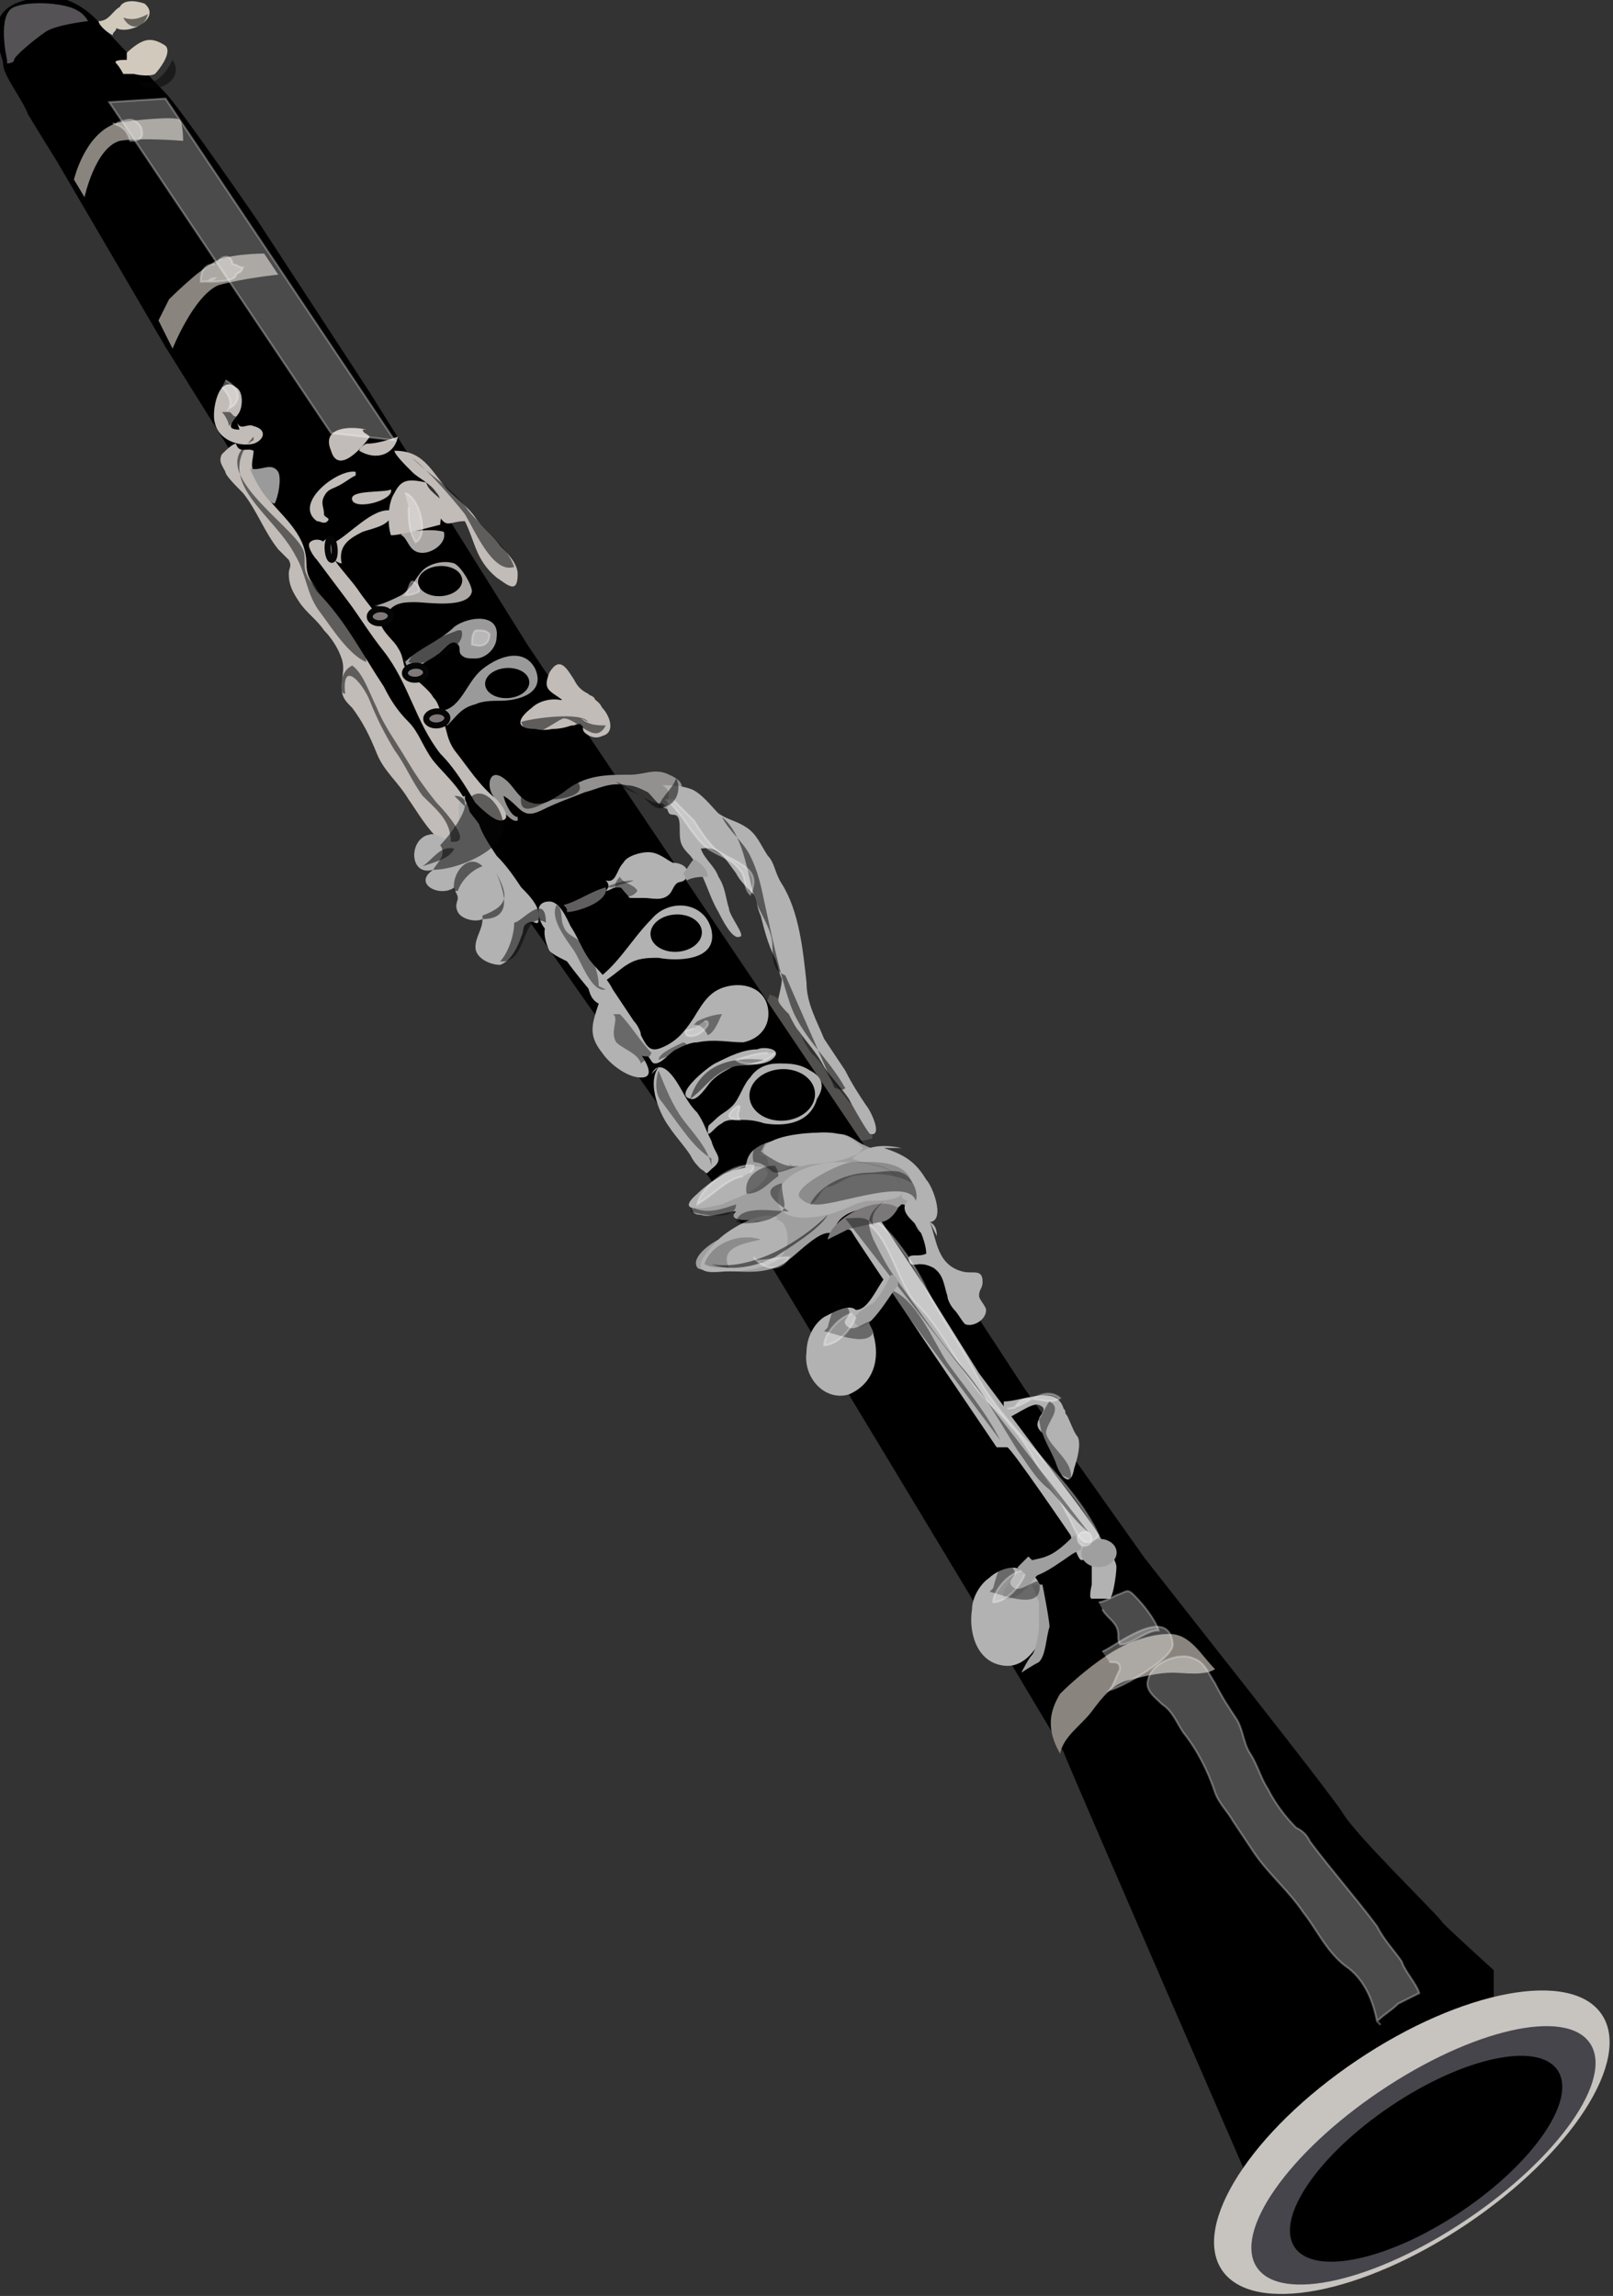 <svg xmlns="http://www.w3.org/2000/svg" version="1.0" viewBox="0 0 45.8 65.2"><rect x="0" y="0" width="45.8" height="65.2" fill="#333333" stroke="none"/><switch><g><path fill="#51504F" stroke="#51504F" stroke-width=".339" d="M21.8 28.4c.6.2.7.9.9 1.3.3.5.8 1.1 1.2 1.6.2.3.7.5.7.9-.8.2-1-1.2-1.3-1.7-.2-.4-.6-.6-.9-1-.3-.3-.4-.7-.6-1.1"/><path stroke="#000" stroke-width=".227" d="M35.4 61.5s-5-11.5-5.1-11.8c-.2-.4-8.3-13.8-8.3-13.8l-8.2-11.7-9-14.4-3.1-5.3s-.5-.8-.8-1.3C.7 2.7.2 2.1.2 1.8.2 1.5-.5.4.8.1c1.2-.4 2 .7 2 .7s1.5 1.6 1.8 1.9c.4.4 2.6 3.6 2.6 3.6l3.2 4.9 4.5 7.2 10.9 16.2 3.2 4.9 3.4 4.8 2.2 2.8s3 3.8 3.4 4.4c.4.7 2.7 2.9 2.9 3.2.3.3 1.4 1.3 1.4 1.3v.7s-3 1.3-3.1 1.9c-.1.7-2.7 2.4-2.7 2.4l-1.1.5z"/><ellipse cx="40.1" cy="60.8" fill="#C7C4BF" rx="6.5" ry="2.8" transform="rotate(-33.942 40.15 60.837)"/><ellipse cx="40.4" cy="61.2" fill="#46454B" rx="5.7" ry="2.2" transform="rotate(-33.948 40.42 61.174)"/><ellipse cx="40.5" cy="61.3" rx="4.5" ry="1.8" transform="rotate(-33.953 40.502 61.313)"/><path fill="#545255" d="M.2 1.7S-.1.4.4.2C.9 0 1.9.1 2.2.3c.2.1.3.3.3.3s-.9.1-1.2.3c-.3.2-.9.7-.9.8 0 .1-.2.1-.2.1v-.1z"/><path fill="#D1C9BC" d="M2.8.6c.3 0 .4-.3.6-.4.1-.2.4-.2.7-.1.5.4-.4.9-.8.7 0 .1-.1.1-.1.2C3 .9 2.8.7 2.8.6m.8 1.1c-.1 0-.4 0-.3.1.1.1.2.3.2.3h.3s.4.1.6 0c.1-.1.5-.6.3-.8-.3-.2-.5-.2-.7-.1-.2.1-.4.3-.4.3v.2z"/><path fill="#89847E" d="M2.1 5.1l.3.5s.3-1.4 1-1.6c.6-.1 1.8 0 1.8 0s0-.5-.1-.6c-.1-.1-1.3 0-1.8.1-.9.3-1.2 1.6-1.2 1.6zm2.4 4l.4.8s.6-1.5 1.3-1.8c.7-.2 1.7-.3 1.7-.3l-.4-.6s-1.2 0-1.5.3c-.4.2-1.2 1-1.2 1l-.3.6z"/><path fill="#C1BCB8" d="M6.8 12.2c-.5 0-.1-.3 0-.5s.1-.6-.1-.7c-.5-.4-.7.7-.6 1 .1.5.7.7 1.1.6.3-.1.4-.4 0-.5-.2-.1-.4.2-.5-.2"/><path fill="#C1BCB8" d="M6.9 14c.4.5.6 1.1 1 1.6l.3.3c.1.2 0 .2 0 .4 0 .3.1.5.3.8.2.3.5.5.7.8.2.2.4.5.5.8.1.3 0 .5 0 .8 0 .3.1.4.3.6.3.4.5.8.7 1.3.2.5.6.8.9 1.3.3.4 1.2 2.1 1.7.9.3-.8-.6-1.5-1-2-.3-.4-.4-.8-.7-1.1-.3-.3-.5-.6-.7-1-.6-.9-1.1-1.9-1.9-2.7-.2-.3-.3-.5-.3-.8 0-.9-.8-1.4-1.2-2-.1-.2-.3-.4-.3-.6-.1-.2 0-.4 0-.6-.2-.1-.4.1-.5-.2-.1 0-.3.2-.4.3-.1.2 0 .3.1.5 0 .1.3.4.5.6z"/><path fill="#9B9A9A" d="M7.1 13.3c.3.1.6-.2.8.1.1.2 0 .7-.1.9-.2 0-.6-.7-.7-1"/><path fill="#C1BCB8" d="M10.1 13.5c-.2.1-.3.2-.5.3-.2.1-.3.1-.4.3-.1.2 0 .3 0 .5 0 .1.2.1.1.2s-.2 0-.3 0c-.7-.5.6-1.5 1.1-1.4v.1m1 .4c-.2.1-1.2 0-1.1.3.1.3 1.2 0 1.1-.3"/><path fill="#AAA7A5" d="M10.6 17.2c.2 0 .6-.2.8-.3.3-.2.4-.5.6-.7.2-.2.6-.3.9-.2.2.1.5.6.5.8-.1.5-1.3.3-1.6.3-.3 0-.6 0-.8.3-.1.1-.2.3-.4.1-.1-.2.1-.3.2-.3"/><path fill="#9B9A9A" d="M12.4 20.2c.7 0 .8-.8 1.3-1.2.5-.4 1.2-.6 1.5 0 .3.7-.5.9-1 .9-.2 0-.5 0-.7.1-.4.1-.5.3-.8.6-.2-.1-.2-.3-.3-.4m-.6-1.1c0-.2.5-.4.6-.5.2-.1.4-.5.6-.3.1.1 0 .2.1.3.1.1.2.1.4.1.3 0 .6-.3.6-.6.1-.7-.8-.6-1.2-.3-.4.4-1 .6-1.4 1v-.1c0 .2.1.3.3.4"/><path fill="#C1BCB8" d="M9.5 15.4c.4-.2 1.1-1 1.6-.9.1.4-.5.5-.8.6-.4.2-.7.4-.6.9-.2 0-.8-.6-.4-.7"/><path fill="#939190" d="M14.7 23.2c-.2 0-.4-.5-.4-.6.5.3.5.7 1.1.4.4-.2.7-.3 1.2-.5.4-.1.7-.3 1.2-.2.2 0 .4.1.6.2.2.2.3.4.6.5.2-.4.7-.7 0-1-.4-.2-.7 0-1.1 0-.7 0-1.3 0-1.9.5-.3.2-.6.4-.9.3-.4-.1-.5-.5-.8-.7-.4-.3-.5.2-.3.5.1.2.5.8.7.7"/><path fill="#C1BCB8" d="M9.2 15.4c.1.1.2.4.3.5.2.3.5.6.7.9.2.3.5.6.6.9.1.3.4.5.5.7.2.3.1.5.3.7.2.2.6.5.7.7.2.2.2.5.3.7.1.3.1.5.3.8.4.5.7 1 1.2 1.4.1.1.5.6.1.6-.2 0-.6-.4-.7-.5-.3-.5-.6-1-1-1.4-.7-.9-.9-2-1.6-2.9-.4-.5-.7-1-1-1.4L9 15.9c-.1-.1-.3-.4-.2-.5.1-.1.3-.1.4 0z"/><ellipse cx="12.5" cy="16.5" stroke="#000" stroke-width=".056" rx=".6" ry=".4" transform="rotate(-3.658 12.528 16.544)"/><ellipse cx="14.4" cy="19.4" stroke="#000" stroke-width=".056" rx=".6" ry=".4" transform="rotate(-3.624 14.356 19.372)"/><path fill="#C1BCB8" d="M16 19.9c-.3-.1-.7 0-.9.2-.4.3-.5.6.1.6.4.1.7-.1 1.1-.1 0 0 .2-.1.2 0 .1 0 0 .1.1.2s.3.2.5.1c.4-.1.2-.6 0-.8-.1-.2-.2-.2-.4-.4-.2-.1-.3-.2-.4-.4-.2-.3-.4-.7-.7-.2-.2.5 0 .5.4.8m-2.8-5.1c.3.6.3 1.1.9 1.6.3.2.6.5.6-.1 0-.3-.3-.6-.5-.8-.2-.3-.5-.5-.7-.8-.2-.3-.5-.5-.8-.8-.5-.6-.7-1.1-1.5-1.1 0 .1.3.4.5.6.2.2.5.3.7.6.2.2 0 .5.1.7.2.3.3.1.7.1"/><path fill="#AAA7A5" d="M11.4 15.2c.2.1.2.5.6.5.3 0 .7-.3.6-.6-.4-.1-.8 0-1.2 0"/><path fill="#C1BCB8" d="M10.4 12.6c.3 0 .6-.1.9-.2-.1.5-.6.7-1.1.4 0 0 0-.1.2-.2m1.7 1.1c-.5-.1-.7-.1-.9.3-.2.3-.2.9-.1 1.2.3 0 1-.2 1.4-.3 0-.2.1-.4.1-.6-.1-.2-.4-.3-.5-.6"/><path fill="#C1BCB8" d="M10.4 12.2c-.4-.1-1.3-.1-1 .6.2.7.9-.1 1.1-.4-.1-.1-.2-.1-.2-.2m6.1 8.4c.4-.4.9-.9 0-.9-.3 0-.3.1-.5.2s-.5.1-.7.2c-.6.4 0 .6.5.6s1-.3 1.4-.6"/><path fill="#B2B2B2" d="M12.2 23.7c-.6.1-.6 1.2.1 1-.6.4.2.8.6.5 0 .1.1.2.1.3 0 .1-.1.2 0 .4s.5.3.7.2c0 .3-.2.5-.2.8 0 .3.4.5.7.5.3-.1.5-.5.6-.8.1-.2 0-.3.2-.4.2-.1.3.2.3-.2 0-.3-.3-.6-.5-.8-.2-.3-.4-.6-.7-.9-.2-.3-.4-.6-.5-.9-.2-.3-.4-.4-.4-.8-.3.1-.1.8-.2 1-.1.6-.5 0-.8.1m4.9 6.2c-.4-.5-.3-.8-.1-1.4-.4-.2-.2-.7-.6-1-.2-.2-.6-.3-.8-.5-.1-.2-.3-.8.1-.8.4.8.9 1.5 1.5 2.2.3.4.5.7.7 1.1.1.2.9 1.1.3 1.1-.4 0-.9-.4-1.1-.7z"/><path fill="none" stroke="#000" stroke-width=".056" d="M15.1 24.7c.7-.3 1.2-1 1.9-1.3.3-.1.6-.2 1-.2.3 0 .2 0 .3.2.1.1.2.4.2.5-.5.1-1.1 0-1.6.2-.6.3-1.1.9-1.5 1.4-.2-.1-.4-.5-.5-.7.1-.1.3-.1.4-.2"/><path fill="#B2B2B2" d="M16.8 27.9c.7-.4 1.1-1.2 1.7-1.8.5-.6 1.5-.5 1.7.3.2.9-1 .9-1.5.8-.3 0-.6 0-.9.2-.2.1-.9.8-1 .5"/><ellipse cx="19.2" cy="26.5" stroke="#000" stroke-width=".061" rx=".7" ry=".5" transform="rotate(-3.67 19.19 26.498) scale(1)"/><ellipse cx="20.8" cy="28.8" stroke="#000" stroke-width=".061" rx=".7" ry=".5" transform="rotate(-3.678 20.84 28.837) scale(1)"/><path fill="#B2B2B2" d="M19.7 28.9c.3-.5.5-.8 1-.9.5-.1 1 .1 1.1.6.1.5-.2.9-.7 1-.4 0-.8-.1-1.3 0-.2 0-.4.1-.6.2-.2.1-.4.4-.6.4-.1 0-.1-.1-.2-.2-.1 0-.2 0-.3-.1-.2-.1-.2-.5-.4-.6-.5-.7-1.1-1.3-1.6-2l-.6-.9c-.2-.2-.4-.8.1-.8.3 0 .5.5.6.7.2.3.3.6.5.9.2.3.5.5.7.9l.6.9c.1.1.2.3.2.4.2.4.3.5.7.3.4-.2.6-.5.8-.8zM17.2 25c.1.1.1.2 0 .3.1 0 .2-.1.3-.1.2 0 .1 0 .3.2.1.1 0 .1.2.1h.3c.2 0 .5.1.7-.1.1-.1.1-.2.2-.3.1-.1.2 0 .3-.2.1-.3-.2-.4-.4-.4-.2-.1-.4-.3-.7-.3-.2 0-.6.1-.7.3-.2.2-.2.6-.5.5v.1m1.3 5.4c.2-.4.5-.1.7.2.2.3.3.6.6.9.2.3.2.4.4.8.1.4.4.5 0 .8-.2.2-.1.1-.3 0-.1-.1-.2-.2-.3-.4-.2-.3-.4-.5-.6-.8-.3-.4-.7-1.4-.2-1.8"/><path fill="#B2B2B2" d="M21.9 30.1c-.3.2-.8.1-1.1.2-.2.1-.4.2-.6.4-.1.1-.4.6-.6.5-.5-.1.5-.9.7-1 .4-.2.8-.4 1.2-.4.2-.1.8 0 .4.3z"/><path fill="#B2B2B2" d="M20.8 31.4c.2-.2.3-.6.5-.8.2-.3.5-.4.8-.4.3 0 .6 0 .9.2.4.2.4.5.2.8-.2.7-.9.8-1.5.7-.3-.1-.5-.1-.8-.1-.1 0-.3 0-.4.1-.2.1-.3.3-.4.3 0-.3 0-.2.2-.4s.3-.2.5-.4z"/><ellipse cx="22.2" cy="31.1" stroke="#000" stroke-width=".064" rx=".9" ry=".7" transform="matrix(.998 -.064 .064 .998 -1.935 1.476)"/><path fill="#B2B2B2" d="M19.3 23.5c0 .4 0 .5.3.8.4.5.5 1.1.8 1.6.1.2.4.8.6.7.2 0-.3-.6-.3-.8-.1-.3-.1-.6-.3-.9-.1-.3-.4-.5-.5-.8.5-.1.7.3 1 .7.1.2.3.4.5.6.1.2.1.4.2.6.1.4.2.8.4 1.2.1.2.1.4.2.6 0 .2-.1.5-.1.6 0 .1.2.3.3.4.1.2.2.4.3.5.2.3.5.6.7 1 .2.3.5.6.7.9.1.2.5.9.6 1 .4.1 0-.7-.1-.8-.2-.3-.4-.6-.6-1l-.6-.9c-.2-.5-.5-1-.5-1.6-.1-.9-.2-2-.7-2.8-.2-.3-.2-.6-.4-.8-.2-.3-.3-.6-.6-.8-.3-.2-.5-.2-.8-.4-.2-.2-.5-.6-.8-.7-.3-.1-.5-.1-.8-.1.4.2 0 .5.2.8.1.1.3-.1.3.4z"/><path fill="#A09F9F" d="M23.7 35.1c-.3-.4-1.2.7-1.5.8-.5.3-1.1.2-1.6.2-.2 0-.7 0-.8-.1-.2-.3.4-.7.6-.8.5-.3 1-.4 1.6-.6-.1 0-1.5.2-1.1-.2-.3 0-.7.2-1 .1-.2 0-.3-.1-.2-.3.1-.2.4-.3.5-.4.2-.2.3-.3.6-.4.4-.1.3-.1.4-.4.1-.5.7-.6 1.2-.7.5-.1 1-.2 1.4-.1.3 0 .5.2.7.3.2.1.5.2.7.3.6.2.9.6 1.2 1.2.1.3.1.4 0 .7-.1.3-.2.5-.4.1-.1-.2-.1-.6-.4-.6 0 0-.2.2-.3.2h-.4c-.4-.2-1.3.1-1.2.7"/><path fill="#B2B2B2" d="M24.3 37.2c-.2-.2-.7.1-.9.2-.3.2-.5.6-.5 1-.1.7.5 1.4 1.2 1.2.7-.3.9-1 .7-1.7 0-.2-.2-.3-.1-.5 0-.1.3-.4.4-.5l.8-.8c-.8-.6-1 1.1-1.6 1.1m1.3-3.5c-.2-.4-.3-.5-.8-.6-.3-.1-.6-.1-1-.1-.6 0-1.7.3-1.7 1-.1.8 1.2.6 1.7.4.3-.1.6-.3.9-.3.2 0 .8 0 .9-.2m-5.2-.5c.2-.1 1.3-.5 1.4-.1 0 .2-.4.5-.6.6-.2.1-.5.2-.7.3-.4.1-1.4.3-.7-.3.3-.3.9-.7 1.4-.8m.2 1.6c.3 0 .5-.2.8 0 .2.2.2.6.1.8-.2.5-1.1.6-1.6.6-.2 0-.7.1-.8-.1-.1-.2.4-.7.5-.8.3-.3 1.3-.9 1.7-.6m.3-1.9c-.3 0-.6.1-.9.1.3-.1.9-.3.9.2 0 .2.1.1-.1.2 0 0-.2.1-.3 0-.3-.1-.1-.4-.4-.4"/><path fill="#B2B2B2" d="M25.6 32.6c-.5-.1-1-.1-1.4.3.4.2 1.1.1 1.3.6.1.1 0 .2.1.3v.2s.1.1.2.1c.1.2.2.6.5.6.6.1.2-1 0-1.2-.3-.5-.6-.7-1.2-.9m-1.1-.3c-.3 0-.6 0-.9.2-.2.1-.3.2-.4.3-.1.1-.5.1-.2.3.2.1.7-.1.9-.2h.5c.2-.1.5-.3.2-.5m-.2 2.6s.2-.2.3 0c.1.2 4.1 6.1 4.1 6.1h.3c.1 0 1.8 2.5 1.8 2.5s.2.7.3.7h.3v.7s-.1.4 0 .4h.5c.1 0 .2-.7.2-.9 0-.2-.3-.6-.4-.7 0-.2-1.4-2-1.4-2L27.8 39l-1.5-2.4-1.4-2.1s-.2-.2-.4-.1-.5.4-.5.4"/><path fill="none" stroke="#000" stroke-width=".064" d="M29.2 44.9c-.1.1-.9 1.2-.6 1.2.2 0 .7-1 .7-1.2 0-.1-.1 0-.1 0"/><path fill="#B2B2B2" d="M28.5 39.8c.5 0 1.5-.5 1.7.2.1.1 0 .1.1.2.1.2.2.5.3.6.1.2 0 .6-.1.9-.1.6-.4.2-.5-.1-.1-.3-.3-.6-.4-.9-.1-.1-.2-.2-.1-.4 0-.1.3-.3 0-.4-.2-.1-.8.4-1 .4v-.5m-2.1-5.1c.2.5.2 1.2.9 1.4.3.1.6-.1.6.3 0 .2-.1.2-.1.4 0 .1.2.3.2.4 0 .3-.4.5-.6.4-.1-.1-.2-.3-.3-.4-.1-.1-.2-.3-.2-.4-.1-.3-.1-.6-.4-.8-.2-.1-.3-.1-.4-.1-.1 0-.3.1-.3-.2.1-.1.3 0 .5-.1 0-.2-.1-.5-.2-.7-.1-.2-.5-.4-.4-.7.2-.4.4.3.5.4 0 .1.2.1.2.1.2.1.2.3.2.4"/><path fill="#A09F9F" d="M30.5 44.1c-.2.1-1.4 1.1-1.5.5-.1-.3.5-.3.7-.4.3-.1.6-.4.8-.6.1.1.2.2.2.4"/><path fill="#B2B2B2" d="M29 44.6c-.2-.2-.7 0-.9.2-.3.2-.5.6-.5.9-.1.6.1 1.5.9 1.6.7.1 1.2-.8 1.2-1.4 0-.6-.2-1.5-1-1.3"/><path fill="#89847E" d="M30.1 49.8c.1-.5.6-.8.9-1.2.3-.4.6-.8 1.1-.9.4-.1.8-.2 1.2-.2.3 0 .9.1 1.2-.1-.4-.4-.7-1-1.3-1-.5 0-1.1.2-1.6.5s-1.1.8-1.5 1.2c-.3.5-.4 1 0 1.7"/><path fill="#FFFCFA" stroke="#FFFCFA" stroke-width=".056" d="M39.1 57.4c.2-.2.4-.3.6-.5l.6-.3c-.1-.3-.4-.6-.5-.9-.2-.3-.5-.6-.7-1-.6-.8-1.3-1.6-1.9-2.4-.1-.2-.2-.3-.4-.4-.3-.3-.6-.7-.8-1.1-.2-.3-.3-.7-.5-1-.2-.3-.2-.7-.4-1-.2-.3-.4-.6-.6-1-.2-.3-.3-.6-.6-.7-.4-.2-1.2.1-1.3.6-.1.3.2.5.4.7.3.2.4.5.6.8.4.5.7 1.1.9 1.7.1.3.4.6.5.8l.6.9c.4.6 1 1.1 1.4 1.7.4.5.7 1.2 1.3 1.6.5.4.7 1 .8 1.5l.1.1m-7.9-11.8c.1.2.3.3.4.5.1.2 0 .3.1.5.4 0 .7-.4 1.1-.4-.1-.3-.4-.7-.7-1-.2-.2-.2-.1-.5 0-.2.1-.4.2-.5.2" opacity=".3"/><path fill="#A09F9F" d="M29.3 45h.3s.2 1 .2 1.2c-.1.3-.1.8-.3 1-.2.1-.5.3-.5.3s.2-.4.3-.5c.1-.1.2-.6.2-.8v-.7l-.2-.5z"/><path fill="#FFFCFA" stroke="#FFFCFA" stroke-width=".056" d="M3.2 3.5c.3.1.4.2.5.5.3 0 .4-.1.3-.4-.2-.3-.4-.2-.7-.1m2.8 4c-.3 0-.4.2-.4.5.1 0 .3 0 .4-.1-.1 0-.2.1-.2.1.2 0 .8 0 .8-.2.1-.1.1 0 .2-.2-.1 0-.2-.1-.3-.1 0-.2-.2-.3-.4-.1" opacity=".3"/><path fill="#FFFCFA" stroke="#FFFCFA" stroke-width=".056" d="M3.1 2.9l1.6-.1 6.5 9.7-1.8-.2zm28.4 44.3c.2 0 .3 0 .3.2-.1.2-.2.5-.3.6.4-.1 1.8-.9 1.8-1.3-.1-1.2-1.7.1-2 .2" opacity=".3"/><path fill="#060606" d="M22.3 27.7c-.5-.2-.3-.7-.4-1.1-.1-.4-.4-.8-.5-1.2-.2-.7-.3-1.7-.9-2.2.2.4.6.7.8 1.1.2.4.3.8.4 1.3.2.9.4 1.9.7 2.8.3 1 1.1 1.6 1.6 2.5-.1.1-.2 0-.3 0" opacity=".52"/><path fill="#9E9E9E" d="M19.5 25c.2-.1.4-.1.6-.1 0-.2-.2-.4-.4-.5-.1.1-.2.3-.3.4"/><path fill="none" d="M20 25h-.2c-.2.4-.1.7.3 1 .2.2 1 .5.8.9-.3-.1-.6-.8-.9-1.1-.3-.3-.7-.9 0-1"/><path fill="#FFFCFA" stroke="#FFFCFA" stroke-width=".056" d="M19.1 22.7l.6.6c.2.3.3.5.6.8.5.4 1.4.5 1 1.3-.2-.2-.1-.5-.3-.7-.2-.3-.6-.4-.9-.6-.5-.4-.7-1-1.2-1.4" opacity=".3"/><path fill="#060606" d="M18.8 22.8c-.3.1-1-.5-1.3-.6.2.2.5.3.7.4.2.1.4.5.7.3" opacity=".52"/><path fill="#060606" d="M19.2 22.1c-.1.3-.4.5-.5.8.4.1.7-.4.5-.8m-2.8.1c.3.4-.5.5-.7.5-.3.1-1 .6-.9-.1.5.4 1.2-.2 1.6-.4" opacity=".52"/><path fill="#A09F9F" d="M28.9 44.5c0 .4-.5.5-.4.9.5.1.8-.6 1.1-.8l-.4-.4"/><path fill="#060606" d="M28.2 45.1c.1-.4.3-1.1.6-.5.1.2-.3.3 0 .5.2.1.5-.2.7-.2.2.9-1 .4-1.4.3" opacity=".42"/><path fill="#FFFCFA" stroke="#FFFCFA" stroke-width=".056" d="M29 44.6c-.4.1-.8.6-.8.9.4 0 .8-.5.9-.8" opacity=".3"/><ellipse cx="31.2" cy="44.1" fill="#A09F9F" rx=".5" ry=".4" transform="matrix(.998 -.064 .064 .998 -2.754 2.086)"/><circle cx="30.8" cy="43.7" r=".2" fill="#FFFCFA" stroke="#FFFCFA" stroke-width=".056" opacity=".3" transform="rotate(-3.687 30.795 43.677) scale(1)"/><path fill="#FFFCFA" stroke="#FFFCFA" stroke-width=".056" d="M24.5 34.7c.7.2 1 1.8 1.5 2.3.7.7 1.1 1.6 1.7 2.4.3.4.7.7 1 1.1.3.3.6.8.8 1.2.3.4.6.9.8 1.3.2.3.4 1.2.9.6-.8-1.7-2.6-2.9-3.5-4.6-.4-.8-1-1.6-1.4-2.4-.2-.5-1.4-2.4-1.8-1.9" opacity=".3"/><path fill="#7A7878" d="M24.1 34.9l-.6.3c.1-.6 1.4-1.3 2-.9-.1.2-.3.4-.5.4"/><path fill="#060606" d="M24 34.6c.3 0 .6-.1.8.2-.1-.3.1-.5.3-.7-.5.4-.5.6-.3 1.1.2.4.4.8.7 1.2.6.8 1.1 1.6 1.8 2.4.6.7 1.1 1.6 1.6 2.4.3.4.5.8.9 1.1.3.3.7.9 1.1 1.2" opacity=".42"/><path fill="#060606" d="M28.4 40.9c-.4-.8-1-1.5-1.5-2.2-.4-.6-.9-1.9-1.7-2.1" opacity=".42"/><path fill="#A09F9F" d="M25.5 36.5c-.2.2-.9 1.5-1.2 1.1-.2-.2.3-.5.5-.6.2-.2.4-.6.5-.8.1 0 .2.1.2.3"/><path fill="#060606" d="M23.5 37.7c.1-.4.3-1.1.6-.5.1.2-.3.3 0 .5.2.1.5-.2.7-.2.2.9-1 .4-1.4.3" opacity=".42"/><path fill="#FFFCFA" stroke="#FFFCFA" stroke-width=".056" d="M24.2 37.3c-.4.1-.8.6-.8.9.4 0 .8-.5.9-.8m4.3 2.6c.5 0 1-.7 1.5-.3-.4.3-1-.3-1.3.3" opacity=".3"/><path fill="#060606" d="M29.8 39.8c.4.2-.1.6-.1.9.1.4.8.8.7 1.3-.7-.2-.8-1.2-.9-1.7.1-.1.2-.4.3-.5m-6.7-5.6c.5.1 2.7-.8 2.9-.1.1-.2-.1-.7-.4-.8-.2-.1-.7 0-.9 0-.6 0-1.4.3-1.7.9" opacity=".42"/><path fill="#060606" d="M25.9 33.6c-.5-.3-1.2-.3-1.7-.2-.3.1-.5.3-.7.3-.3.1-.3.8-.8.3-.2-.3 1.2-1 1.5-1 .5 0 1.5-.1 1.7.6" opacity=".22"/><path fill="#060606" d="M22.2 33.6c-.7.2-.1.6.2.8-.4 0-1.4-.2-1.5.3.2.1.8 0 1-.1.6-.3.3-.4.3-1m-2.5.7c.4.2.9 0 1.2-.1 0 .5-1 .3-1.3.2m2.4-1.3c-.4 0-.9.3-.8.8.4 0 .6-.3.9-.5 0-.2-.1-.3-.1-.3" opacity=".42"/><path fill="#B2B2B2" d="M24.1 32.3c-.4-.3-3-.1-2.3.6.3.3 2.5.2 2.7-.3-.2-.2-.4-.3-.6-.4"/><path fill="#060606" d="M22.7 33.1c-.4.1-.8-.2-1.1-.4.1-.1.1-.3.3-.4-.4 0-.6.4-.5.7.3 0 .5.3.6.3.2 0 .4-.1.7-.2" opacity=".42"/><path fill="#FFFCFA" stroke="#FFFCFA" stroke-width=".056" d="M21.1 33.4c-.5.1-.8.5-1.3.8.1-.5 1-1.2 1.6-1.1 0 .1 0 .1-.1.2" opacity=".3"/><path fill="#060606" d="M20.2 35.9c1.1.2 2.5-.6 3.3-1.4-.2.4-1.2 1-1.5 1.2-.6.3-1.3.4-1.8.2" opacity=".52"/><path fill="#060606" d="M20.7 36c-.3-.6.5-.7.9-.8-.6-.2-1.4.1-1.6.7.2.1.4.1.7.1" opacity=".22"/><path fill="#FFFCFA" stroke="#FFFCFA" stroke-width=".056" d="M21.5 35.8c.3 0 .6-.1.9-.1-.2.4-.7.4-1 0" opacity=".3"/><path fill="#060606" d="M20.2 33.1c-.1-.5-.5-.9-.8-1.3-.3-.4-.5-.9-.7-1.4-.1.3-.1.7.1.9.6.8.9 1.3 1.4 1.6m-2.8-4.1c.2.1-.1.5.1.8.2.2.6.3.7.6.1-.1.2-.1.3-.3-.3-.3-.6-.8-.9-1.1M17 28c0-.4-.2-.9-.5-1.2-.1-.2-.4-.2-.5-.5-.1-.2 0-.5-.2-.6-.2.4.3 1 .5 1.3.2.3.5 1.2.9 1.1" opacity=".42"/><path fill="#FFFCFA" stroke="#FFFCFA" stroke-width=".056" d="M21 31.4c0 .2-.1.2 0 .4-.1 0-.2 0-.3-.1 0-.1.2-.3.3-.3" opacity=".3"/><path fill="#060606" d="M21.7 30.1c-.9-.1-1.8.1-2.1 1.1.3-.2.5-.5.8-.7.4-.3.8-.2 1.3-.4" opacity=".52"/><path fill="#FFFCFA" stroke="#FFFCFA" stroke-width=".056" d="M21.8 29.9c-.3 0-.6.1-.9.2.2.2.9.1 1.1-.2" opacity=".3"/><path fill="#060606" d="M14.6 26.2c0 .4-.2.9-.4 1.1.8.1.6-1.5 1.3-1.1 0-.9-.7 0-.9 0m-.9-.2c.8-.3.7-.6.4-1.2.2.5.5 1.3-.4 1.3m-.7-.8c.1-.3.4-.6.7-.7-.4-.4-.9.2-.8.7m-.6-.8c.3-.1.5-.2.6-.4-.4-.1-.6.3-.9.5m-2.3-5.2c0-.2.1-.4.3-.5.3.2.5.8.7 1.2.2.5.5.9.8 1.4.3.5.5.8.9 1.3.2.2 1.1 1.2.4 1.1 0-.6-.4-.9-.8-1.3-.3-.4-.5-.9-.8-1.3-.3-.5-.5-.9-.7-1.4-.2-.5-.8-1.2-.7-.2-.1 0-.1-.1-.1-.2" opacity=".52"/><path fill="#060606" d="M19.3 29.6c.1 0 .2 0 .2.1-.2.2-.6.3-.8.4 0-.2.5-.4.7-.5m.3-.5c.2 0 .3.1.4.3.2-.1.3-.4.4-.6-.2 0-.5.1-.7.2" opacity=".42"/><path fill="#FFFCFA" stroke="#FFFCFA" stroke-width=".056" d="M19.7 29.2c-.2.1-.3 0-.2.2.2.1.5-.1.6-.3 0-.1 0-.1-.1-.1" opacity=".3"/><path fill="#605E5E" d="M16 25.7c.4-.1.8-.4 1.2-.5.1.4-.8.7-1.1.7 0-.1 0-.1-.1-.2"/><path fill="#060606" d="M17.6 24.9c.1.2.4.2.5.4-.3.4-.9 0-.5-.4" opacity=".42"/><path fill="#060606" d="M17.2 25.2c.2-.1.5-.2.8-.2-.2.1-.4.1-.6.2" opacity=".42"/><path fill="#060606" d="M12.9 22.6c.8 0-.2 1.2-.4 1.4.2.3-.1.5-.2.7.6 0 1.6-.4 1.9-.9.4-.6-.6-1.9-1-.9m3.3-2.5c.2.2.5.2.7.2-.3.6-.8-.2-1.2-.2-.3.1-1 .8-1.2.1.3-.1 1.7-.3 1.9 0M13 17.9c-.5.2-1.2.4-1.4.9.4.2 1.7-.4 1.5-.9" opacity=".52"/><path fill="#FFFCFA" stroke="#FFFCFA" stroke-width=".056" d="M11.7 16.5c-.1.1-.1.3-.2.4.1 0 .2 0 .4-.1 0-.1 0-.2-.2-.3" opacity=".3"/><path fill="#060606" d="M6.5 11.7c.1 0 .1.2.3.1l-.3.3c0-.1-.1-.3-.2-.4" opacity=".52"/><ellipse cx="9.4" cy="15.6" fill="#7F7979" stroke="#060606" stroke-width=".17" rx=".1" ry=".3" transform="matrix(.998 -.066 .066 .998 -1.008 .652)"/><ellipse cx="10.8" cy="17.5" fill="#7F7979" stroke="#060606" stroke-width=".17" rx=".3" ry=".2" transform="rotate(-3.678 10.797 17.537) scale(1)"/><ellipse cx="12.4" cy="20.4" fill="#7F7979" stroke="#060606" stroke-width=".17" rx=".3" ry=".2" transform="rotate(-3.75 12.414 20.36) scale(1)"/><ellipse cx="11.8" cy="19.1" fill="#7F7979" stroke="#060606" stroke-width=".17" rx=".3" ry=".2" transform="matrix(.998 -.064 .064 .998 -1.202 .797)"/><path fill="#060606" d="M11.7 13c.5.4 1.1 1.1 1.5 1.6.3.5.8 1.7 1.4 1.5-.2-.6-.9-1.1-1.3-1.6-.4-.6-1.1-1-1.6-1.5m-4.5-.5c-1.5.8 1.1 2.4 1.4 3.1.1.2 0 .5.1.7.1.3.5.6.7.9.3.4 1 1.1 1 1.6-.5-.2-1-1-1.3-1.4-.4-.5-.4-1.1-.7-1.6-.6-1.2-2.4-2.1-1.2-3.4M3.9 2.3c.5.2.8-.2 1-.6.4.6-.6 1.1-1 .6M3.5.5c.3.1.5 0 .7-.1-.1.4-.5.5-.7.1" opacity=".52"/><path fill="#FFFCFA" stroke="#FFFCFA" stroke-width=".056" d="M6.3 11c.2.2.3.4.2.6.4-.2.3-.6-.1-.8m7.1 7.1c-.1.1-.1.3-.1.4.3.1.5 0 .5-.3-.1-.1-.2-.1-.4-.1m-1.9-3.5c0 .3 0 .7.2 1 .4-.2.1-1.3-.3-1.4" opacity=".3"/></g></switch></svg>
